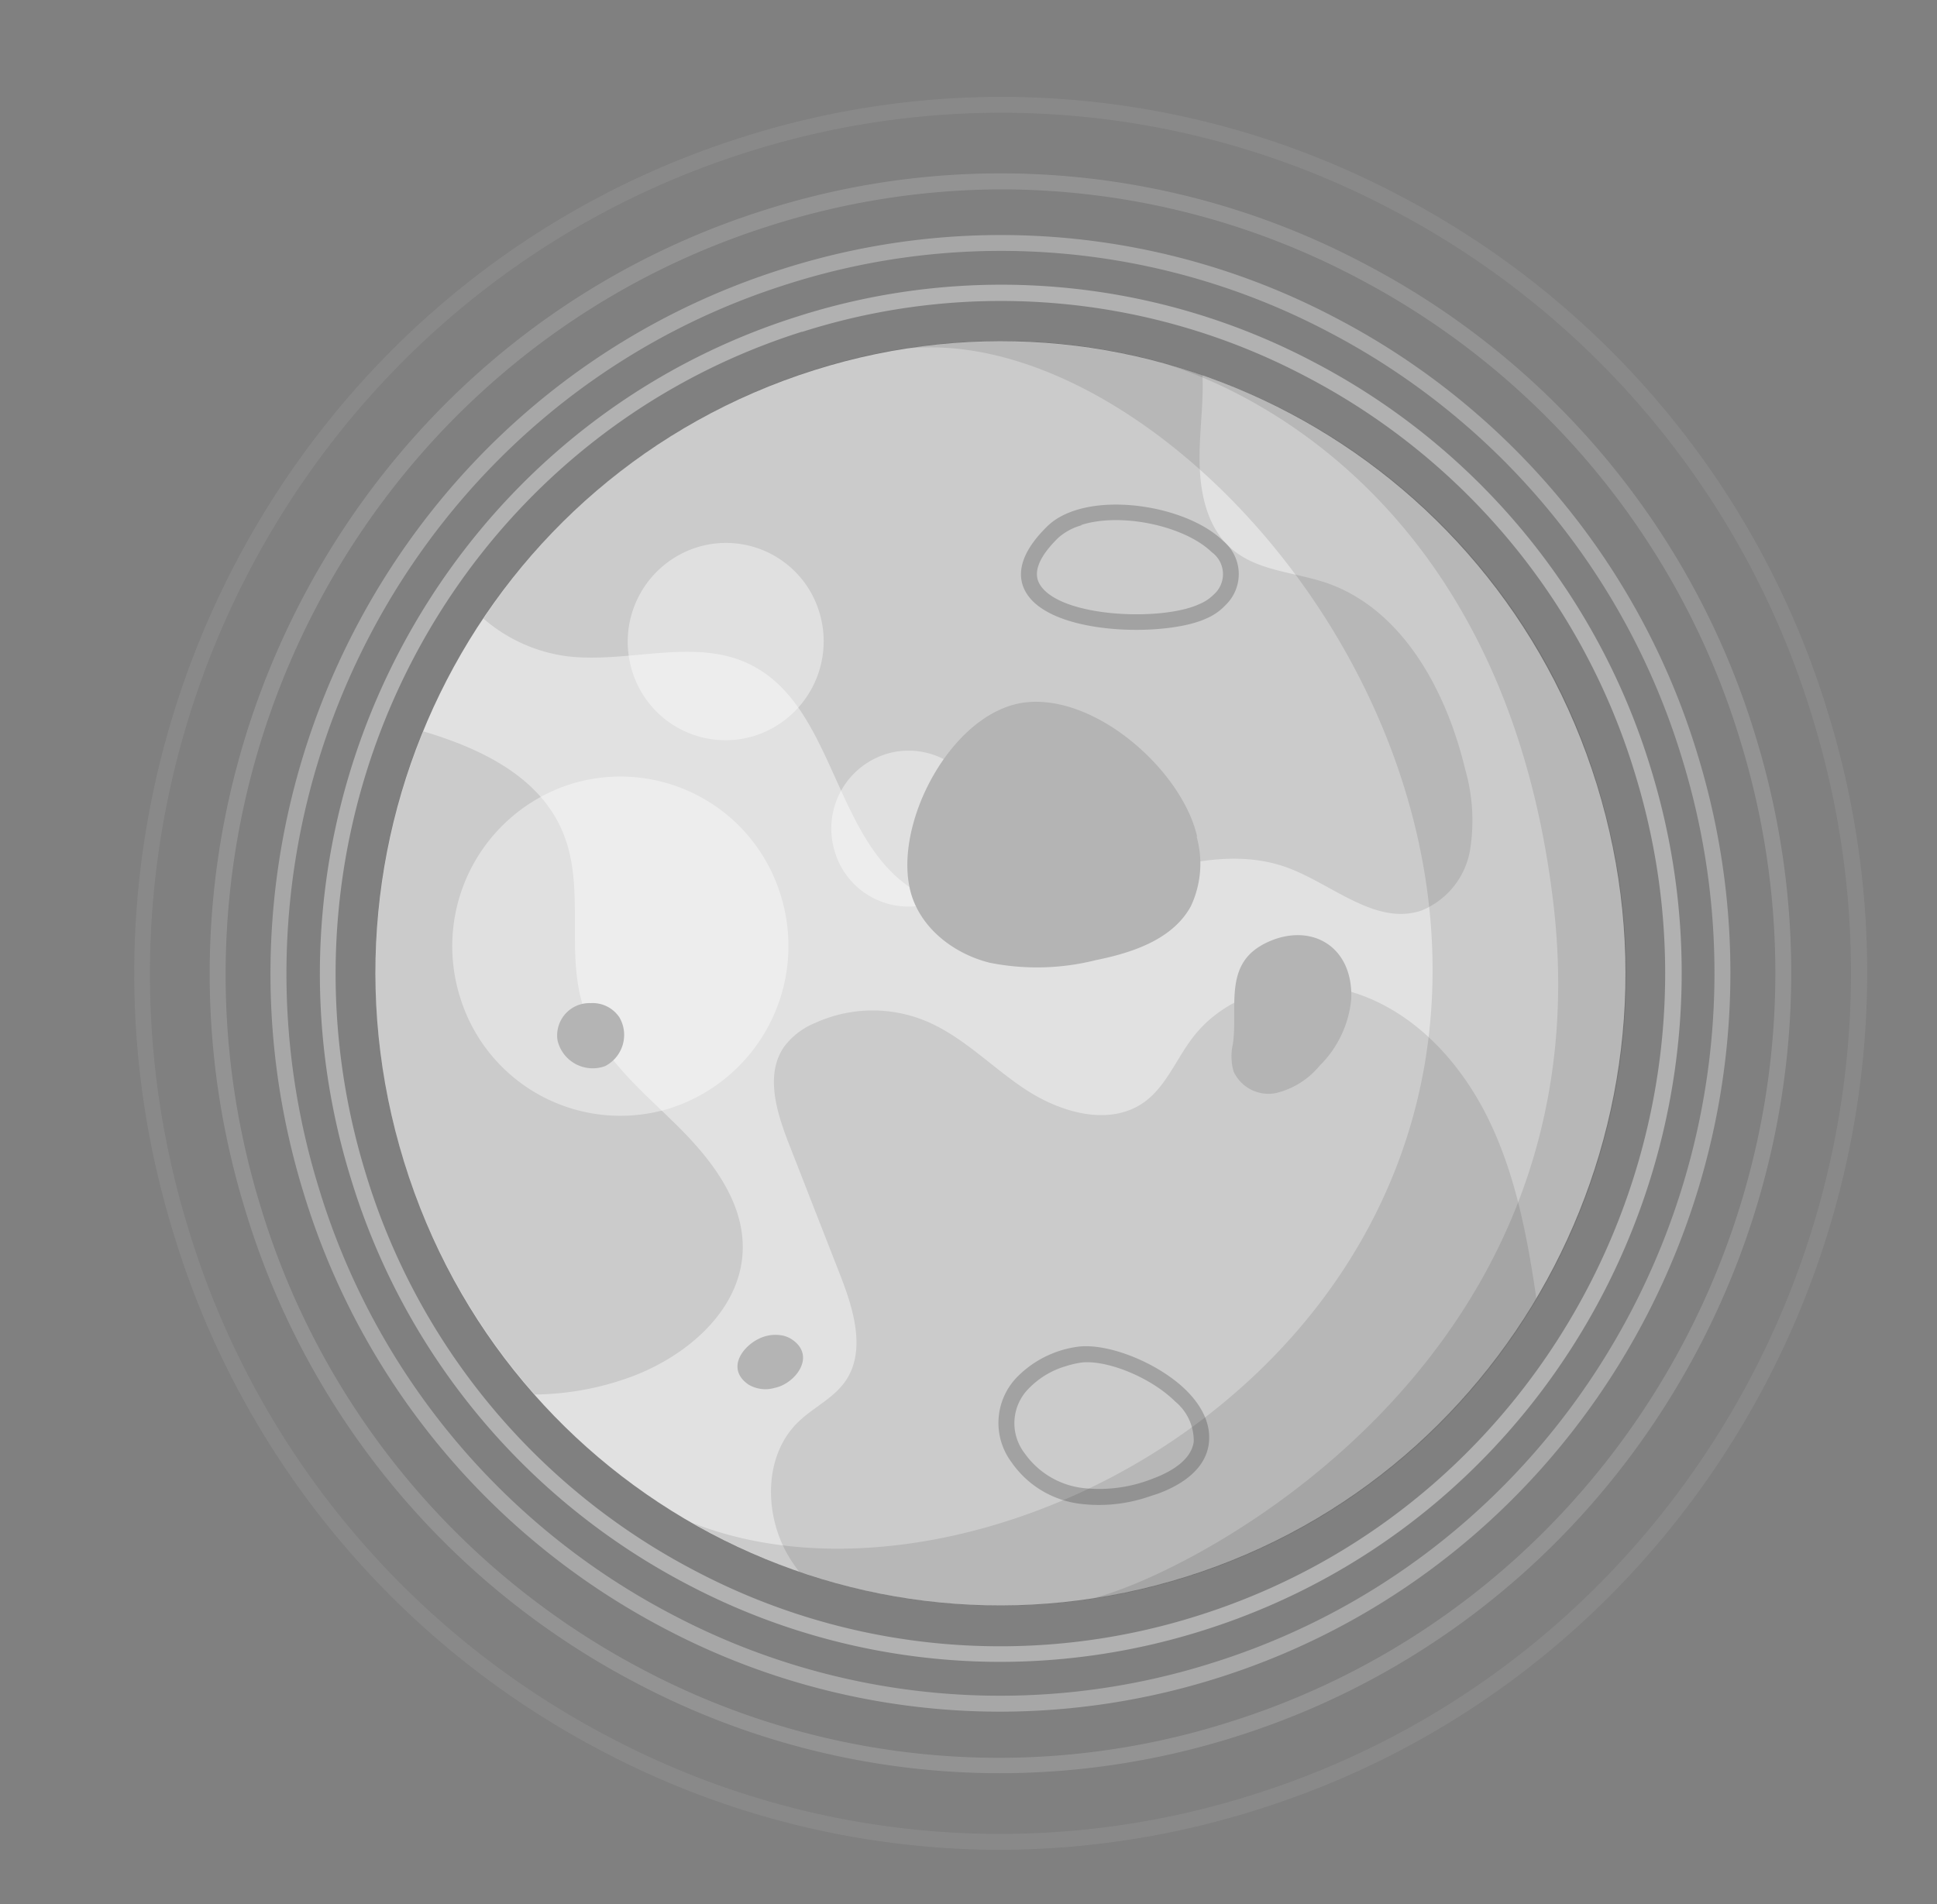 <svg id="레이어_1" data-name="레이어 1" xmlns="http://www.w3.org/2000/svg" viewBox="0 0 180 177"><rect x="0" y="0" width="180" height="177" fill="#808080" stroke="none"/><defs><style>.cls-1{opacity:0.5;}.cls-2{fill:#e1e1e1;}.cls-3,.cls-7{opacity:0.4;}.cls-4,.cls-8{opacity:0.2;}.cls-5,.cls-6{opacity:0.1;}.cls-7{fill:#fff;}</style></defs><g id="Mercury"><g id="Rings"><g class="cls-1"><path class="cls-2" d="M92.9,154.47a62.39,62.39,0,0,1-29-7.19,63.33,63.33,0,0,1-31.29-37.72C22.21,75.89,40.82,39.94,74.1,29.42a62.22,62.22,0,0,1,48,4.24,63.4,63.4,0,0,1,31.29,37.72c10.4,33.67-8.21,69.62-41.5,80.14A62.65,62.65,0,0,1,92.9,154.47ZM74.32,30.12l.22.71C42,41.11,23.86,76.23,34,109.12A61.88,61.88,0,0,0,64.58,146a60.78,60.78,0,0,0,46.82,4.15c32.51-10.28,50.68-45.4,40.52-78.29A61.82,61.82,0,0,0,121.36,35a60.73,60.73,0,0,0-46.82-4.15Z"/></g><g class="cls-3"><path class="cls-2" d="M92.9,159.1a66.88,66.88,0,0,1-31.11-7.71,68,68,0,0,1-33.56-40.45C17.08,74.84,37,36.28,72.73,25h0a66.73,66.73,0,0,1,51.42,4.56A67.93,67.93,0,0,1,157.71,70c11.15,36.1-8.81,74.66-44.5,85.95A67.28,67.28,0,0,1,92.9,159.1ZM73.18,26.41c-34.92,11-54.45,48.76-43.53,84.09a66.44,66.44,0,0,0,32.83,39.58,65.28,65.28,0,0,0,50.29,4.45c34.92-11,54.44-48.77,43.52-84.09a66.45,66.45,0,0,0-32.82-39.58,65.25,65.25,0,0,0-50.29-4.45Z"/></g><g class="cls-4"><path class="cls-2" d="M92.89,164.82a72.42,72.42,0,0,1-33.7-8.35,73.56,73.56,0,0,1-36.35-43.83C10.75,73.53,32.38,31.76,71,19.54l.23.7-.23-.7a72.25,72.25,0,0,1,55.71,4.93A73.56,73.56,0,0,1,163.1,68.3c12.09,39.11-9.53,80.88-48.2,93.1A72.82,72.82,0,0,1,92.89,164.82ZM93.05,17.6A71.42,71.42,0,0,0,71.49,21h0c-37.89,12-59.08,52.92-47.24,91.26a72.15,72.15,0,0,0,35.63,43A70.79,70.79,0,0,0,114.45,160c37.9-12,59.09-52.92,47.24-91.26a72.15,72.15,0,0,0-35.63-42.95A71,71,0,0,0,93.05,17.6Z"/></g><g class="cls-5"><path class="cls-2" d="M92.88,171.94A79.46,79.46,0,0,1,56,162.79a80.63,80.63,0,0,1-39.83-48C2.88,71.91,26.58,26.14,69,12.75a79.19,79.19,0,0,1,61,5.4,80.65,80.65,0,0,1,39.84,48c13.24,42.86-10.46,88.63-52.82,102A79.81,79.81,0,0,1,92.88,171.94ZM69.17,13.45l.22.71C27.8,27.31,4.54,72.25,17.54,114.33a79.18,79.18,0,0,0,39.11,47.15,77.7,77.7,0,0,0,59.9,5.3c41.59-13.15,64.85-58.09,51.85-100.17a79.2,79.2,0,0,0-39.1-47.15,77.73,77.73,0,0,0-59.91-5.3Z"/></g></g><g id="Planet"><path class="cls-2" d="M75.65,34.41c30.6-9.68,63.17,7.57,72.74,38.53s-7.48,63.91-38.09,73.59S47.12,139,37.55,108,45,44.09,75.65,34.41Z"/><path class="cls-6" d="M126.24,92.41c-5.32-1.84-11.86-.53-15.33,3.94-1.57,2-2.52,4.61-4.59,6.1-3.17,2.26-7.64,1-10.89-1.1s-6-5.11-9.63-6.54a12.9,12.9,0,0,0-10.09.29,6.75,6.75,0,0,0-2.84,2.19c-1.79,2.56-.71,6.07.43,9l4.76,12.18c1.26,3.22,2.46,7.11.48,9.94-1.12,1.59-3,2.43-4.38,3.78-3.22,3.13-3.17,8.65-.85,12.51a15,15,0,0,0,.94,1.37,57.12,57.12,0,0,0,36.05.47,57.91,57.91,0,0,0,32.46-25.86l-.06-.47c-.84-5.62-1.95-11.29-4.48-16.38S131.57,94.25,126.24,92.41Z"/><path class="cls-6" d="M136.61,79a17.23,17.23,0,0,0-.46-7.51c-1.76-7.35-5.86-14.92-12.94-17.33-3-1-6.36-1.09-8.74-3.13s-3-5.38-3-8.49c0-2.57.39-5.14.27-7.69a57.11,57.11,0,0,0-36.07-.48A57.88,57.88,0,0,0,44.93,57.5,14.79,14.79,0,0,0,52.7,61c5.7.69,11.87-1.78,17,.76,7.76,3.8,7.76,16,14.94,20.77,5,3.37,11.7,2,17.42.12s11.94-4.06,17.59-2c4.18,1.55,8.16,5.39,12.4,4A7.41,7.41,0,0,0,136.61,79Z"/><path class="cls-6" d="M54.2,93.57c-1.63-5.07.14-10.84-1.75-15.83-2-5.35-7.48-8.09-13.11-9.76a59.18,59.18,0,0,0,10.35,61.64A26.8,26.8,0,0,0,58.58,128c5.23-1.92,10.3-6.23,10.44-11.85.11-4.63-3.1-8.61-6.39-11.82S55.62,98,54.2,93.57Z"/><path class="cls-6" d="M84.16,32.41c21.76-2.34,52.12,29.09,48.7,63.06-3.65,36.12-44.37,55.58-68.49,46.09h0a57.3,57.3,0,0,0,46,5c30.61-9.68,47.66-42.63,38.09-73.59A58,58,0,0,0,84.16,32.41Z"/><path class="cls-6" d="M110.3,146.53c30.61-9.68,47.66-42.63,38.09-73.59a58.32,58.32,0,0,0-41-39.38c2.35.65,31.91,8.71,36.93,50.15,5.23,43.14-34,62.81-42.9,64.88A56.93,56.93,0,0,0,110.3,146.53Z"/><path class="cls-7" d="M76.13,56.88a9.06,9.06,0,0,0-11.38-6,9.2,9.2,0,0,0-6,11.51,9.07,9.07,0,0,0,11.38,6A9.22,9.22,0,0,0,76.13,56.88ZM53,72.89A15.82,15.82,0,0,0,42.75,92.68,15.58,15.58,0,0,0,62.31,103,15.84,15.84,0,0,0,72.56,83.25,15.58,15.58,0,0,0,53,72.89Zm29.27-2.78a7.26,7.26,0,0,0-4.69,9.07,7.14,7.14,0,0,0,9,4.75,7.26,7.26,0,0,0,4.69-9.07A7.14,7.14,0,0,0,82.26,70.11Z"/><g class="cls-4"><path d="M111.2,57.83c-4.17,1.32-13.33,1-15.73-2.56-.84-1.24-1.21-3.35,1.84-6.34,3.51-3.45,12.73-2.16,16.32,1.32a4,4,0,0,1,.25,6,5.22,5.22,0,0,1-1.81,1.25h0A7.22,7.22,0,0,1,111.2,57.83Zm-10.71-9A5.41,5.41,0,0,0,98.33,50c-1.85,1.82-2.4,3.31-1.64,4.42,2,3,11.35,3.33,14.76,1.73a4,4,0,0,0,1.33-.88,2.52,2.52,0,0,0-.17-3.94C110.09,48.88,104.2,47.61,100.49,48.79Z"/></g><g class="cls-4"><path d="M106.74,139.12a14.29,14.29,0,0,1-6.35.66A9.12,9.12,0,0,1,94,135.92a6.11,6.11,0,0,1,.59-8h0A9.74,9.74,0,0,1,100,125.2c2.8-.46,7.56,1.42,10.2,4,1.61,1.59,2.35,3.3,2.13,5-.26,2-1.92,3.59-4.68,4.62ZM99,127a7.82,7.82,0,0,0-3.34,2h0a4.57,4.57,0,0,0-.42,6.11,7.73,7.73,0,0,0,5.38,3.2,13.5,13.5,0,0,0,6.58-.9c1.29-.48,3.49-1.56,3.73-3.41a4.72,4.72,0,0,0-1.7-3.71c-2.53-2.49-6.8-4-8.94-3.61A9.3,9.3,0,0,0,99,127Z"/></g><path class="cls-2" d="M117.25,87.85l-.09.06c-3.42,2-2.11,5.92-2.6,9.16a5.11,5.11,0,0,0,.07,2.52,3.57,3.57,0,0,0,4,2,7.56,7.56,0,0,0,4-2.53,10,10,0,0,0,2.94-6.21C125.76,87.66,121.41,85.54,117.25,87.85Zm-6-10.09c-1.39-6.09-9.33-13.2-15.91-12.48-6.92.76-12.57,11.55-10.64,17.9,1,3.22,4,5.48,7.24,6.3a22.43,22.43,0,0,0,9.91-.24c3.42-.69,7.13-1.93,8.81-5A9.32,9.32,0,0,0,111.2,77.76ZM54.89,93.24a3,3,0,0,0-3.08,3.46,3.35,3.35,0,0,0,4.43,2.39,3.26,3.26,0,0,0,1.33-4.51A3,3,0,0,0,54.89,93.24Zm17.74,30.88a3.47,3.47,0,0,0-1.66.13c-1.79.59-3.65,2.91-1.41,4.45A3.09,3.09,0,0,0,72,129c1.87-.38,3.84-2.88,1.68-4.44A2.46,2.46,0,0,0,72.63,124.12Z"/><path class="cls-8" d="M117.25,87.85l-.09.06c-3.42,2-2.11,5.92-2.6,9.16a5.11,5.11,0,0,0,.07,2.52,3.57,3.57,0,0,0,4,2,7.56,7.56,0,0,0,4-2.53,10,10,0,0,0,2.94-6.21C125.76,87.66,121.41,85.54,117.25,87.85Zm-6-10.09c-1.39-6.09-9.33-13.2-15.91-12.48-6.92.76-12.57,11.55-10.64,17.9,1,3.22,4,5.48,7.24,6.3a22.43,22.43,0,0,0,9.91-.24c3.42-.69,7.13-1.93,8.81-5A9.32,9.32,0,0,0,111.2,77.76ZM54.89,93.24a3,3,0,0,0-3.08,3.46,3.35,3.35,0,0,0,4.43,2.39,3.26,3.26,0,0,0,1.33-4.51A3,3,0,0,0,54.89,93.24Zm17.74,30.88a3.47,3.47,0,0,0-1.66.13c-1.79.59-3.65,2.91-1.41,4.45A3.09,3.09,0,0,0,72,129c1.87-.38,3.84-2.88,1.68-4.44A2.46,2.46,0,0,0,72.63,124.12Z"/></g></g></svg>